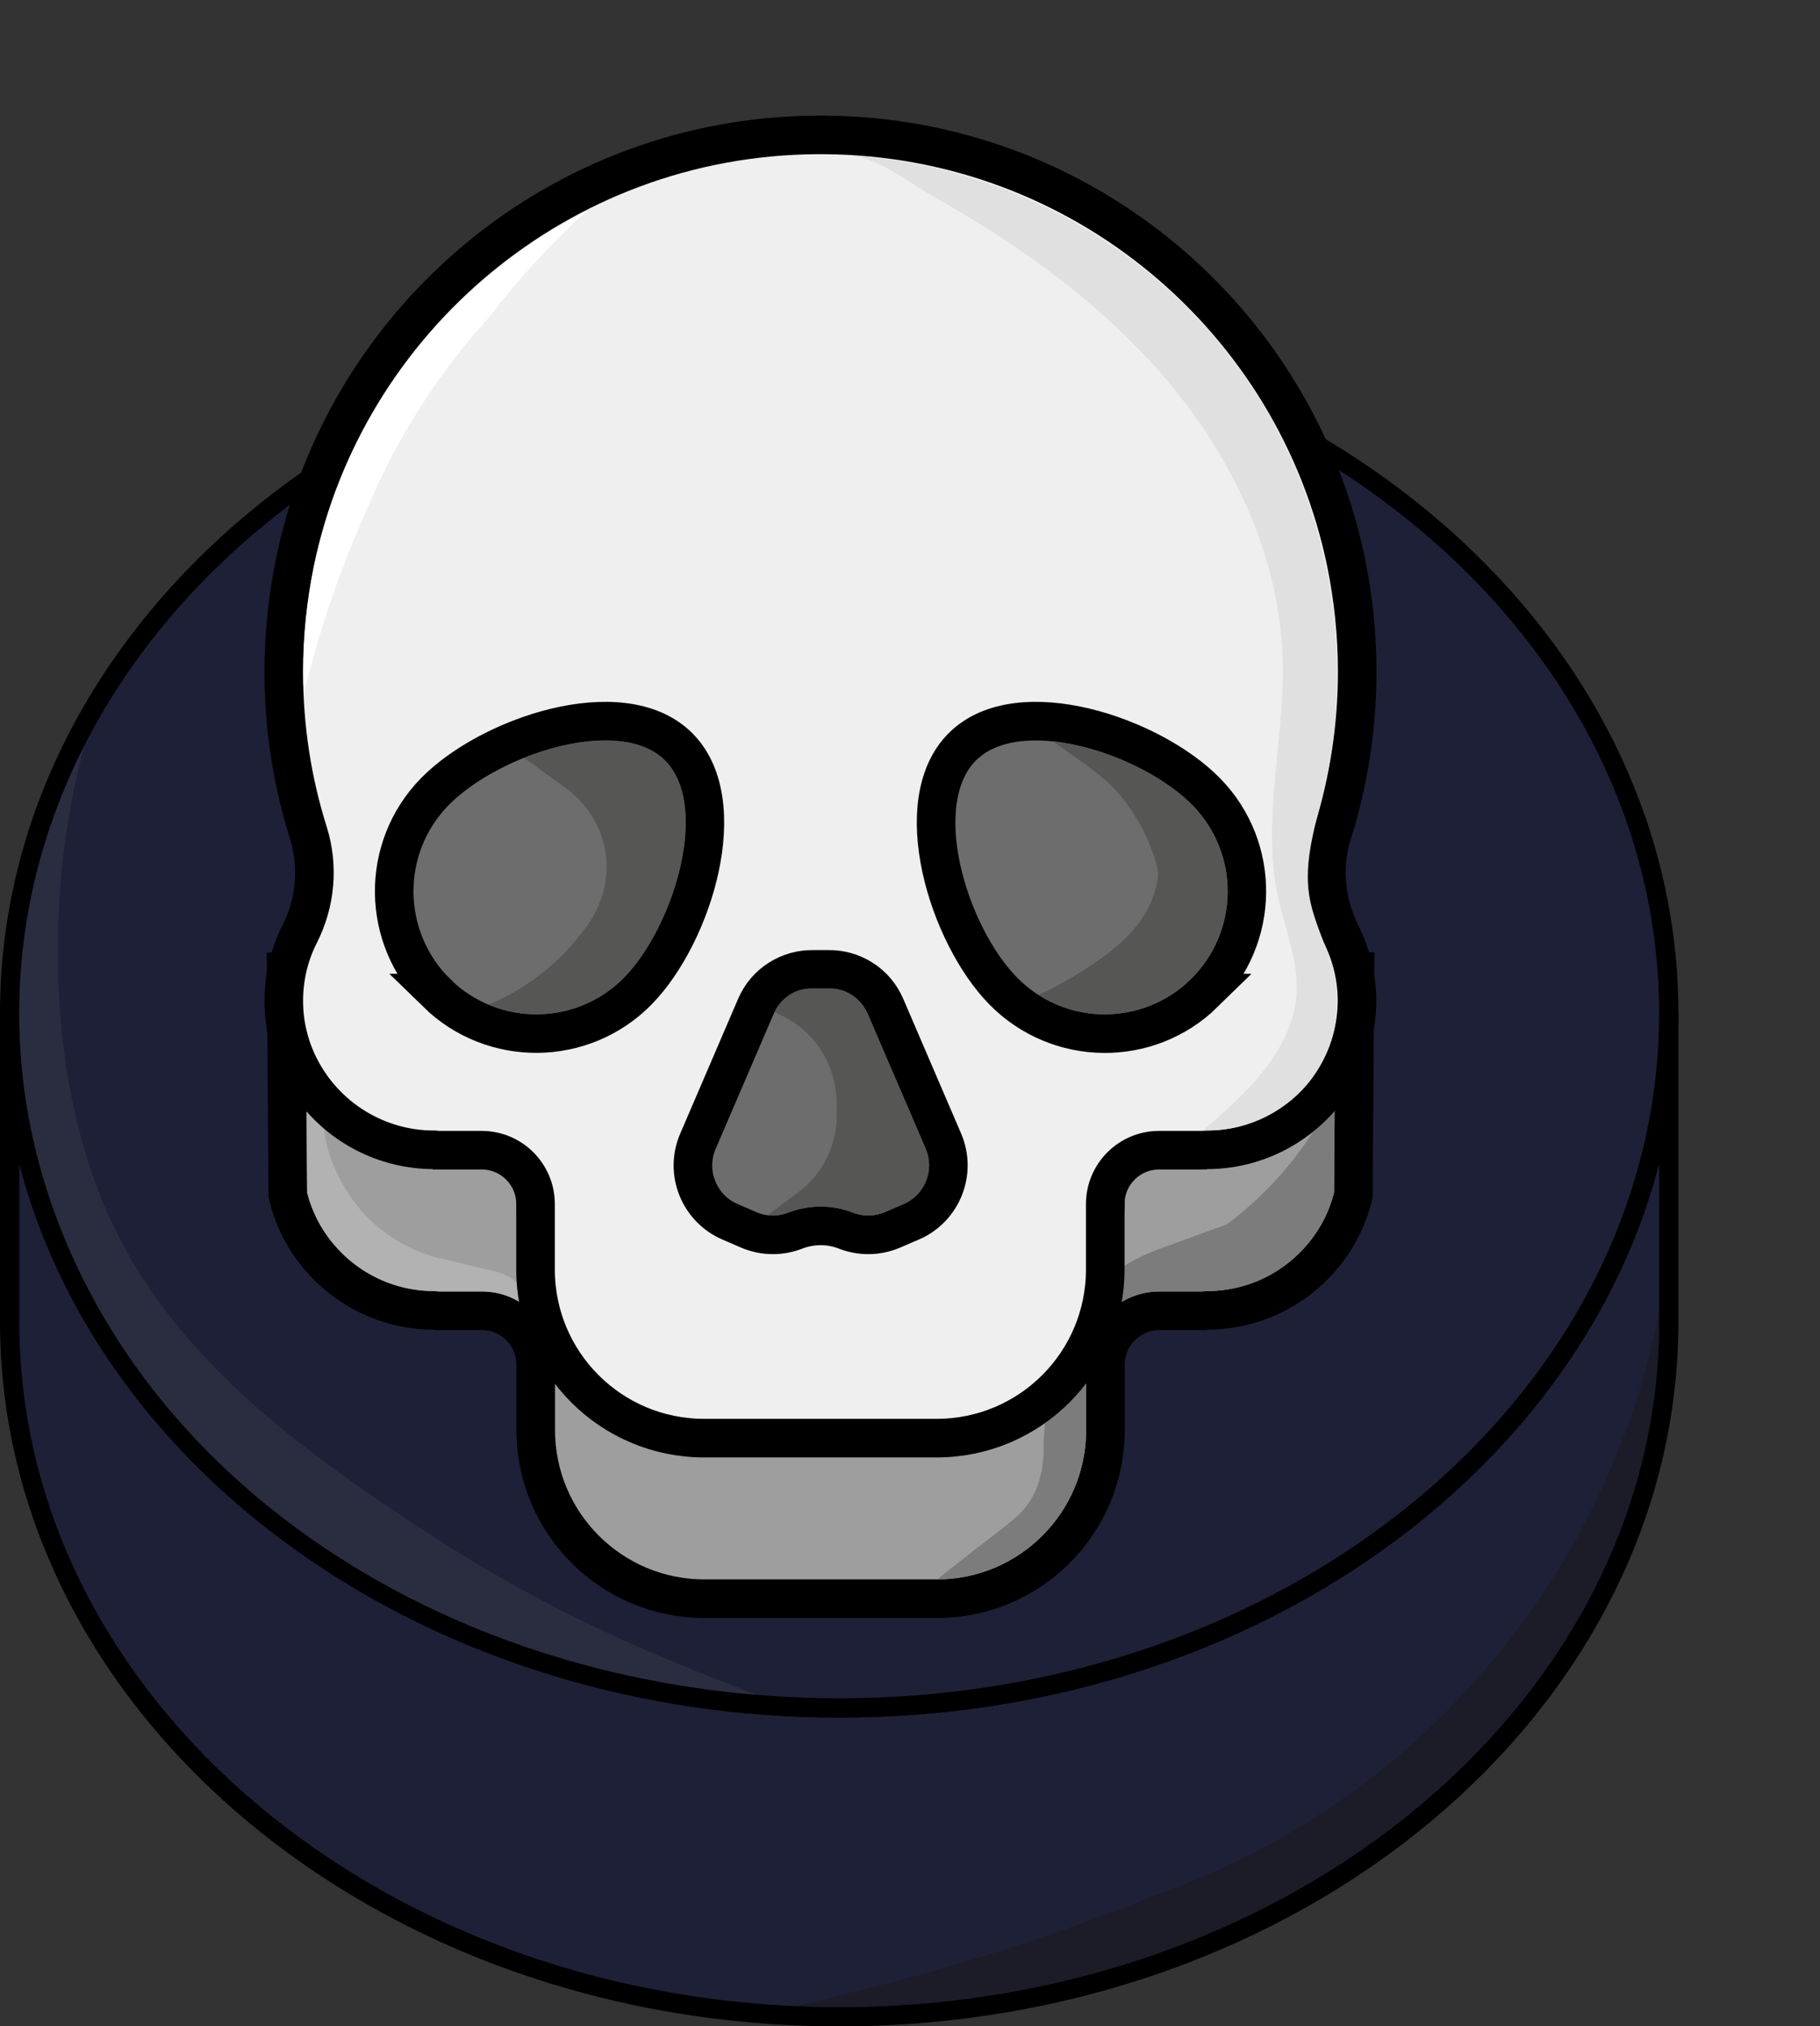 <?xml version="1.0" encoding="UTF-8"?>
<svg id="Button_white3" xmlns="http://www.w3.org/2000/svg" viewBox="0 0 94.34 105">
  <rect x="0" y="0" width="94.34" height="105" fill="#333333" stroke="none"/>
  <defs>
    <style>
      .cls-1 {
        fill: #efefef;
      }

      .cls-1, .cls-2, .cls-3, .cls-4 {
        stroke: #000;
      }

      .cls-1, .cls-2, .cls-4 {
        stroke-miterlimit: 10;
        stroke-width: 2px;
      }

      .cls-2 {
        fill: #9e9e9e;
      }

      .cls-5 {
        fill: #565655;
      }

      .cls-5, .cls-6, .cls-7, .cls-8, .cls-9, .cls-10, .cls-11 {
        stroke-width: 0px;
      }

      .cls-6 {
        fill: #e0e0e0;
      }

      .cls-7 {
        fill: #7c7c7c;
      }

      .cls-8 {
        fill: #1b1c28;
      }

      .cls-9 {
        fill: #b2b2b2;
      }

      .cls-3 {
        fill: #1e2037;
      }

      .cls-4 {
        fill: #6d6d6d;
      }

      .cls-10 {
        fill: #fff;
      }

      .cls-11 {
        fill: #2a2d3f;
      }
    </style>
  </defs>
  <g id="Bot_blue">
    <path class="cls-3" d="M86.5,52.5v16c0,19.8-19.17,36-43,36S.5,88.3.5,68.5v-16c0,2.75.37,5.43,1.07,8,4.34,15.99,21.41,28,41.93,28s37.59-12.01,41.93-28c.7-2.57,1.07-5.25,1.07-8Z"/>
    <path class="cls-8" d="M86,67.89v.61c0,19.58-19.07,35.5-42.5,35.5-.75,0-1.49-.02-2.22-.05,1.65-.41,3.29-.82,4.94-1.23,1.92-.5,3.91-1.08,5.98-1.74,2.78-.89,5.38-1.85,7.79-2.82,2.77-.98,6.53-2.65,10.45-5.55,3.29-2.44,5.68-5,7.34-7.07,1.99-2.45,4.39-6,6.21-10.66,1-2.55,1.62-4.93,2.02-6.99Z"/>
  </g>
  <g id="Top_blue">
    <path class="cls-3" d="M86.5,52.5c0,2.75-.37,5.43-1.07,8-4.34,15.99-21.41,28-41.93,28S5.91,76.49,1.57,60.5c-.7-2.57-1.07-5.25-1.07-8C.5,32.7,19.67,16.5,43.5,16.5s43,16.2,43,36Z"/>
    <path class="cls-11" d="M39.16,87.81c-18.08-1.5-33.01-12.36-37.11-27.44-.7-2.57-1.05-5.21-1.05-7.87,0-4.9,1.2-9.57,3.36-13.82-.61,2.27-1.25,5.47-1.34,9.34-.05,2.18-.14,7.85,2.05,13.62,3.15,8.32,10.48,13.5,17.67,18.16,4.33,2.8,8.72,4.95,13.51,6.86,1.44.57,2.95,1.15,2.91,1.15Z"/>
  </g>
  <g>
    <path class="cls-2" d="M14.92,49.91c.27,1.18.82,2.26,1.58,3.17,1.43,1.72,3.6,2.82,6,2.82.05,0,.11.01.16.02h2.32c1.54,0,2.79,1.25,2.79,2.79v3.39c0,4.83,3.92,8.74,8.74,8.74h12.05c4.83,0,8.74-3.91,8.74-8.74v-3.39c0-1.54,1.25-2.79,2.79-2.79h2.32c.05,0,.11-.02.16-.02,2.4,0,4.57-1.1,6-2.82.76-.91,1.31-1.99,1.58-3.17.05-.19.07-.37.09-.56l-.09,12.56c-.27,1.18-.82,2.26-1.58,3.17-1.43,1.72-3.6,2.82-6,2.82-.05,0-.11.01-.16.02h-2.32c-.6,0-1.16.19-1.61.52-.71.5-1.18,1.33-1.18,2.27v3.39c0,4.83-3.91,8.74-8.74,8.74h-12.05c-4.82,0-8.74-3.91-8.74-8.74v-3.39c0-.89-.42-1.68-1.07-2.19-.47-.38-1.07-.6-1.72-.6h-2.32s-.11-.02-.16-.02c-2.4,0-4.57-1.1-6-2.82-.76-.91-1.31-1.99-1.58-3.17l-.09-12.56"/>
    <path class="cls-9" d="M27.33,67.75c-.66-.54-1.49-.83-2.35-.83h-2.24c-.08-.01-.16-.02-.24-.02-2.02,0-3.93-.89-5.23-2.46-.65-.77-1.11-1.69-1.35-2.65l-.06-9.13c.19,1.17.38,2.34.57,3.51.16,1.04.33,2.07.49,3.11.19.74.83,2.85,2.86,4.45,1.29,1.01,2.6,1.4,3.35,1.55l2.68.64c.15.04.83.22,1.24.88.23.38.27.76.28.95Z"/>
    <path class="cls-7" d="M69.18,56.7l-.03,5.09c-.24.96-.7,1.88-1.35,2.65-1.3,1.57-3.2,2.46-5.23,2.46-.07,0-.16,0-.24.02h-2.24c-.8,0-1.56.25-2.19.7-1,.71-1.6,1.87-1.6,3.09v3.39c0,4.27-3.46,7.73-7.73,7.74.45-.35,1.19-.94,2.13-1.67,1.8-1.39,2.23-1.69,2.65-2.33.35-.54.8-1.5.74-3.07.07-.96.14-1.93.21-2.89.12-.59.3-1.26.56-1.98.34-.92.73-1.7,1.09-2.33.4-.47.96-1.02,1.69-1.55.88-.64,1.72-1.03,2.36-1.27,1.2-.44,2.4-.87,3.6-1.31,1.09-.82,2.44-2.02,3.71-3.71.81-1.08,1.41-2.13,1.86-3.04Z"/>
  </g>
  <g>
    <path class="cls-1" d="M69.08,43.14c.82-2.63,1.27-5.43,1.27-8.33,0-1.93-.2-3.82-.57-5.64-2.59-12.6-13.7-22.09-27.05-22.18-.07,0-.13,0-.2,0s-.13,0-.2,0c-13.34.09-24.46,9.58-27.05,22.18-.37,1.82-.57,3.71-.57,5.64,0,2.9.44,5.7,1.27,8.33.55,1.75.38,3.63-.45,5.27-.52,1.02-.81,2.17-.82,3.4,0,.61.06,1.21.2,1.78.27,1.18.83,2.26,1.58,3.17,1.43,1.72,3.6,2.82,6,2.82.06,0,.11,0,.16.02h2.32c1.54,0,2.79,1.25,2.79,2.79v3.39c0,4.83,3.91,8.74,8.74,8.74h12.05c4.83,0,8.74-3.91,8.74-8.74v-3.39c0-1.54,1.25-2.79,2.79-2.79h2.32c.05-.01.11-.02.16-.02,2.4,0,4.57-1.1,6-2.82.76-.91,1.31-1.99,1.58-3.17.13-.57.2-1.17.2-1.78-.01-1.22-.31-2.37-.82-3.4-.82-1.64-1-3.52-.45-5.27Z"/>
    <path class="cls-4" d="M22.65,51.46c-2.91-2.85-2.96-7.52-.12-10.43,2.85-2.91,9.71-5.21,12.62-2.36,2.91,2.85.77,9.76-2.08,12.67-2.85,2.91-7.52,2.96-10.43.12Z"/>
    <path class="cls-4" d="M47.23,63.31l-.97.42c-.8.34-1.66.33-2.41.04-.84-.33-1.78-.33-2.63,0-.75.29-1.61.3-2.41-.04l-.97-.42c-1.61-.69-2.36-2.57-1.66-4.18l3-6.98c.52-1.22,1.72-1.94,2.97-1.92.26,0,.52,0,.78,0,1.25-.02,2.45.7,2.97,1.92l3,6.98c.69,1.61-.05,3.48-1.66,4.18Z"/>
    <path class="cls-4" d="M62.42,51.46c-2.91,2.85-7.58,2.79-10.43-.12-2.85-2.91-4.99-9.82-2.08-12.67,2.91-2.85,9.77-.55,12.62,2.36,2.85,2.91,2.79,7.58-.12,10.43Z"/>
    <path class="cls-6" d="M68.63,48.86c.2.53.4,1.07.52,1.63.44,1.98-.09,4.16-1.4,5.71s-3.35,2.46-5.38,2.37c2.26-1.93,4.69-4.2,4.84-7.17.08-1.7-.63-3.33-.98-5-.83-3.95.35-8.03.26-12.07-.12-5.63-2.76-11.01-6.51-15.21-2.17-2.43-4.69-4.51-7.38-6.34-1.35-.92-2.75-1.77-4.17-2.57-1.17-.66-2.96-2.06-4.32-2.14,7.77.45,15.26,4.49,19.91,10.73,4.65,6.24,6.38,14.57,4.6,22.14-.43,1.81-1.05,3.66-.75,5.5.14.84.46,1.63.76,2.43Z"/>
    <path class="cls-10" d="M30.43,10.92c-.83.75-1.7,1.6-2.59,2.56-.95,1.02-1.77,2.02-2.49,2.96-1.41,1.55-2.98,3.56-4.42,6.07-.82,1.43-1.46,2.79-1.98,4.05-.65,1.44-1.29,3.04-1.88,4.8-.54,1.61-.97,3.15-1.32,4.57-.02-.37-.03-.74-.03-1.11,0-1.84.19-3.66.55-5.44,1.68-8.15,7.06-14.85,14.16-18.46Z"/>
    <path class="cls-5" d="M32.36,50.65c-1.88,1.92-4.69,2.4-7.03,1.41.71-.3,1.58-.75,2.5-1.43,1.18-.88,1.99-1.82,2.51-2.54.19-.24,1.43-1.85,1.02-4.06-.37-2.04-1.87-3.09-2.15-3.28-.68-.49-1.36-.98-2.04-1.47,1.4-.56,2.89-.91,4.22-.91,1.23,0,2.33.3,3.06,1.02,2.43,2.37.42,8.69-2.09,11.26Z"/>
    <path class="cls-5" d="M63.64,46.26c-.02,1.7-.7,3.3-1.92,4.49-1.22,1.19-2.84,1.81-4.53,1.81-1.21-.01-2.37-.36-3.36-1.01,1.36-.62,2.4-1.29,3.12-1.8,1.44-1.03,2.6-2.13,3.01-3.93.04-.18.07-.36.07-.55,0-.2-.06-.41-.12-.6-.37-1.26-1.01-2.45-1.85-3.46-.93-1.12-2.3-1.92-3.47-2.79.45.05.93.13,1.43.25,2.22.53,4.5,1.73,5.8,3.06,1.19,1.22,1.84,2.83,1.82,4.53Z"/>
    <path class="cls-5" d="M46.84,62.39l-.97.42c-.53.22-1.12.23-1.66.02-.54-.21-1.11-.31-1.67-.31s-1.14.1-1.68.31c-.34.13-.71.18-1.06.13.56-.42,1.11-.83,1.67-1.25.35-.27.93-.8,1.36-1.65.55-1.07.56-2.05.54-2.52.02-.44.06-2.03-1.06-3.47-.77-.99-1.71-1.44-2.17-1.62.08-.17.31-.6.81-.92.35-.22.75-.33,1.18-.31h.81c.88-.05,1.69.5,2.04,1.32l3,6.97c.48,1.11-.04,2.39-1.14,2.87Z"/>
  </g>
</svg>